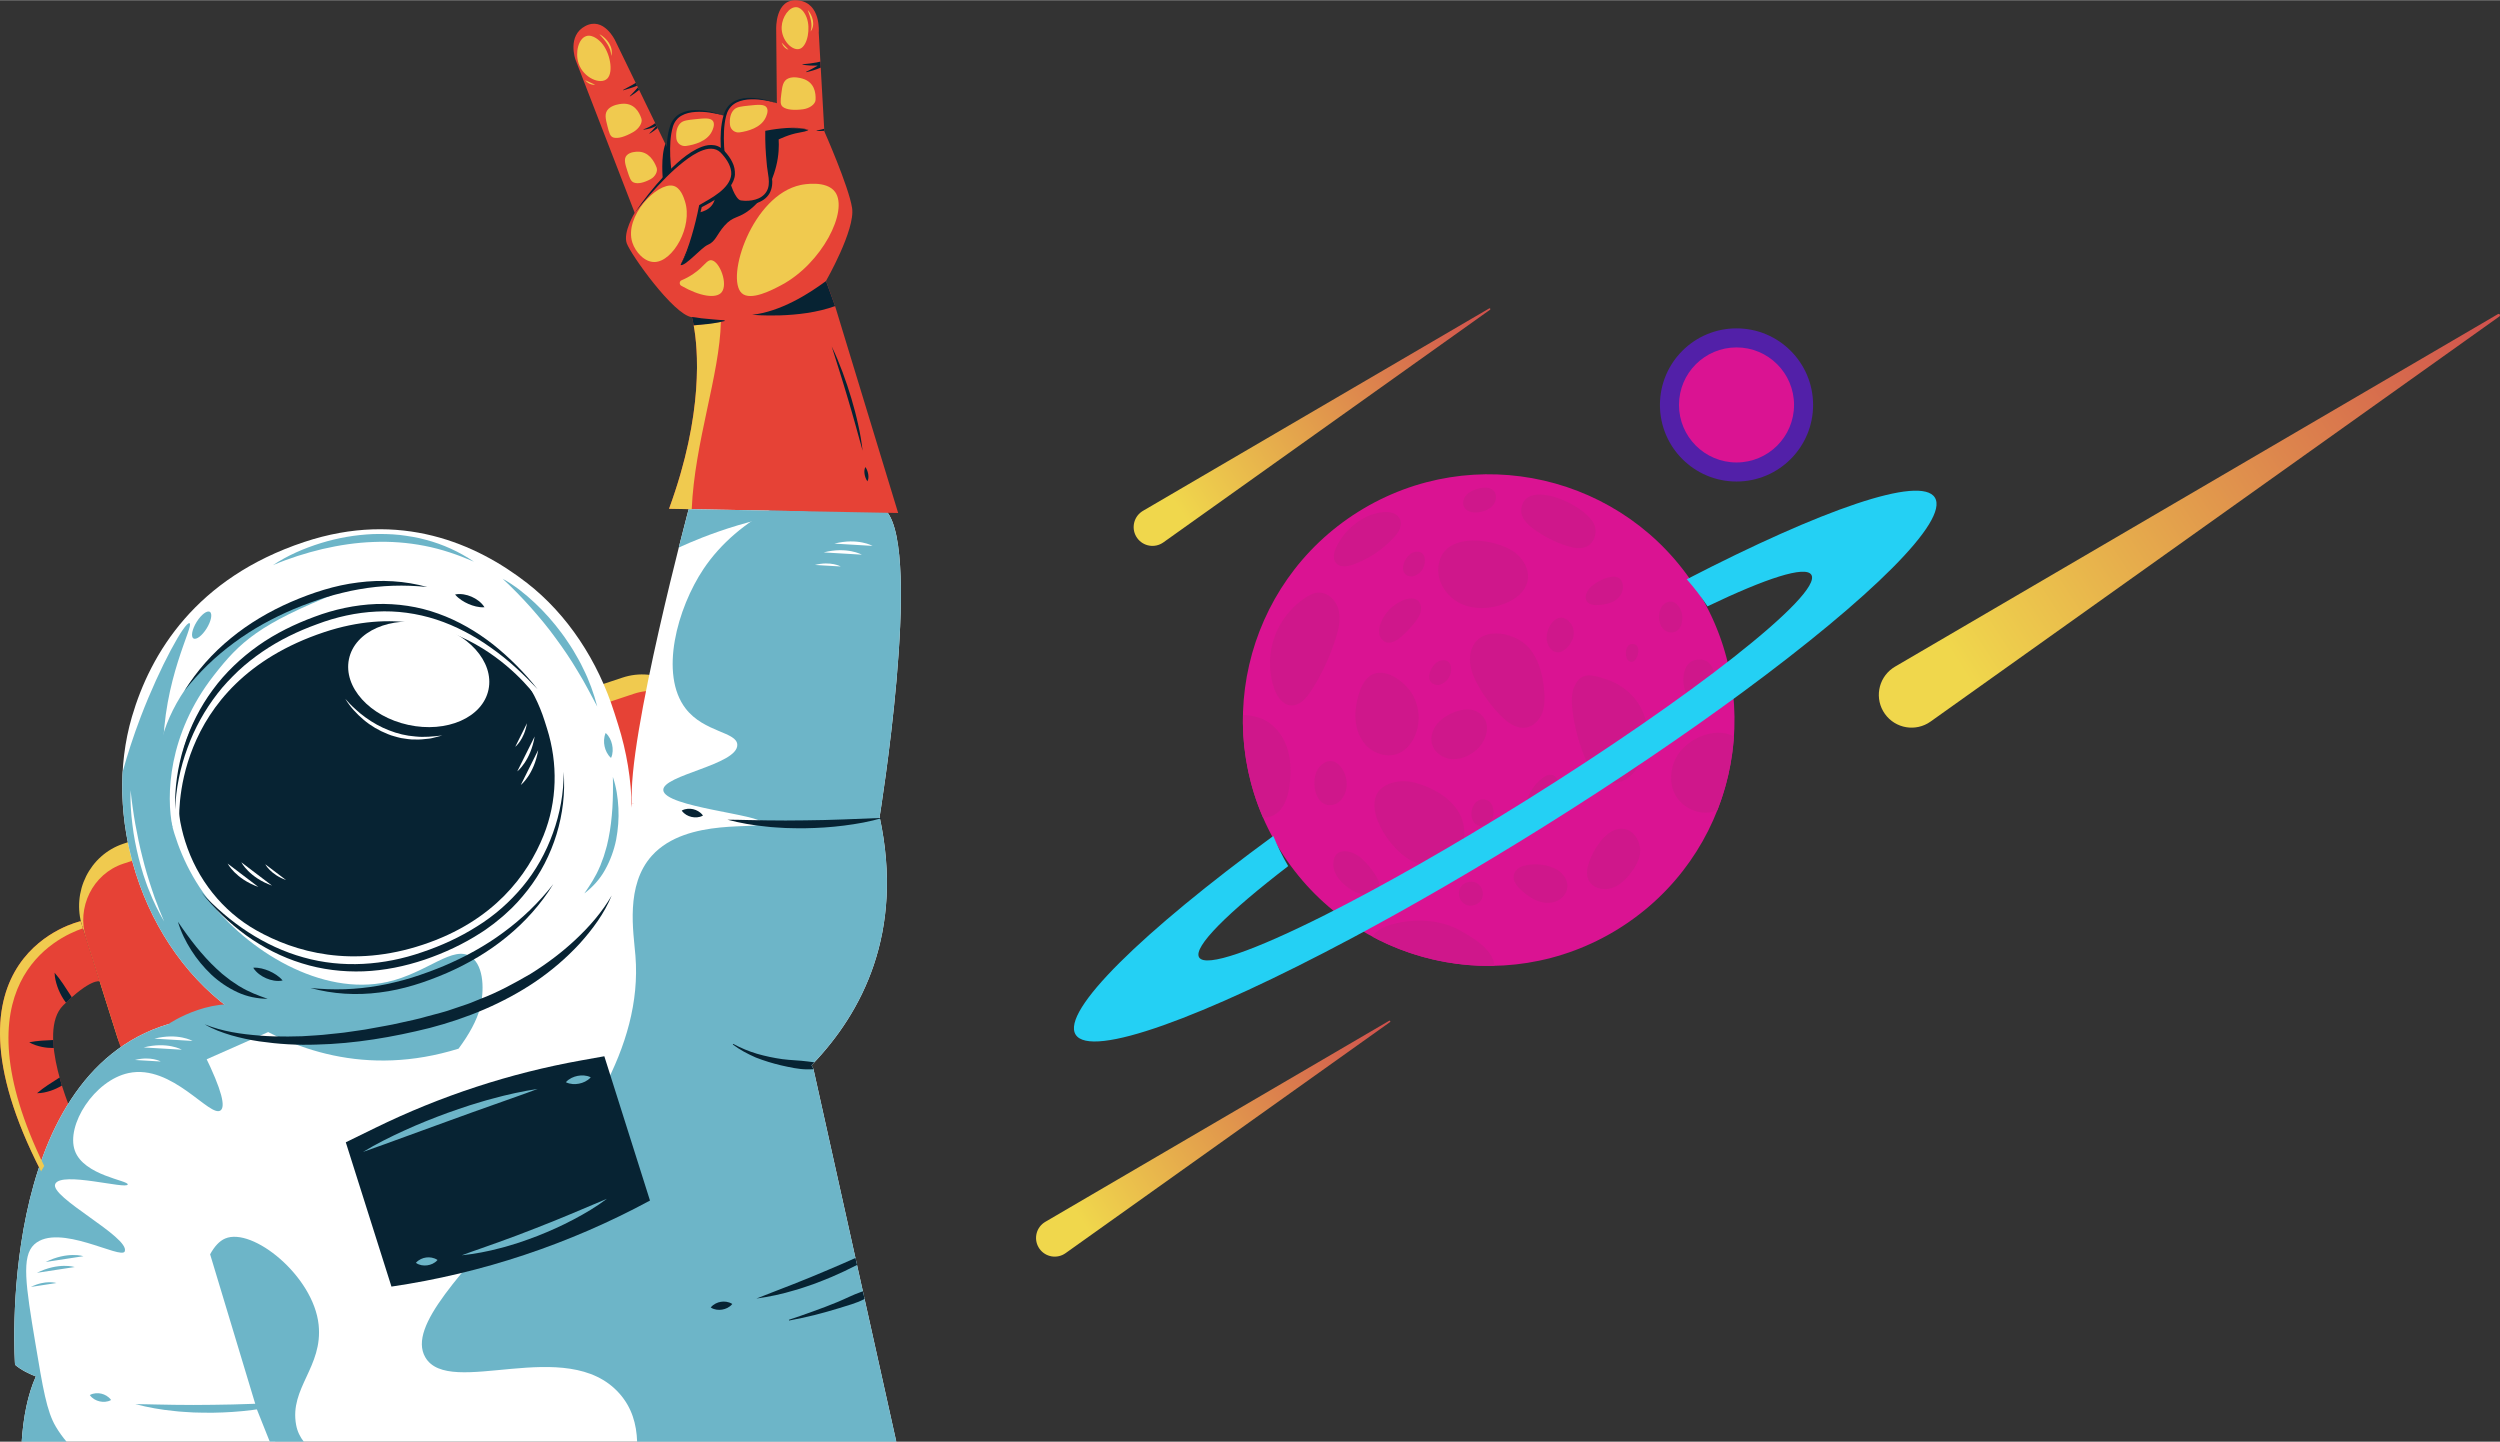 <?xml version="1.0" encoding="UTF-8"?>
<!DOCTYPE svg PUBLIC "-//W3C//DTD SVG 1.1//EN" "http://www.w3.org/Graphics/SVG/1.1/DTD/svg11.dtd">
<!-- Creator: CorelDRAW 2017 -->
<svg xmlns="http://www.w3.org/2000/svg" xml:space="preserve" width="1.85in" height="1.067in" version="1.1" style="shape-rendering:geometricPrecision; text-rendering:geometricPrecision; image-rendering:optimizeQuality; fill-rule:evenodd; clip-rule:evenodd"
viewBox="0 0 20532.56 11838.63"
 xmlns:xlink="http://www.w3.org/1999/xlink">
 <rect x="0" y="0" width="20532.56" height="11838.63" fill="#333333" stroke="none"/>
 <defs>
  <style type="text/css">
   <![CDATA[
    .fil5 {fill:#5220A8}
    .fil12 {fill:#072333;fill-rule:nonzero}
    .fil6 {fill:#24D0F4;fill-rule:nonzero}
    .fil11 {fill:#6DB5C8;fill-rule:nonzero}
    .fil10 {fill:#CCCCCC;fill-rule:nonzero}
    .fil3 {fill:#DA1392;fill-rule:nonzero}
    .fil8 {fill:#E64236;fill-rule:nonzero}
    .fil7 {fill:#F0CA4F;fill-rule:nonzero}
    .fil9 {fill:white;fill-rule:nonzero}
    .fil4 {fill:#CF178B;fill-rule:nonzero}
    .fil0 {fill:url(#id0);fill-rule:nonzero}
    .fil1 {fill:url(#id1);fill-rule:nonzero}
    .fil2 {fill:url(#id2);fill-rule:nonzero}
   ]]>
  </style>
  <linearGradient id="id0" gradientUnits="userSpaceOnUse" x1="8521.9" y1="10282.4" x2="11406.22" y2="8417.25">
   <stop offset="0" style="stop-opacity:1; stop-color:#F0D74C"/>
   <stop offset="0.129" style="stop-opacity:1; stop-color:#F0D74C"/>
   <stop offset="0.988" style="stop-opacity:1; stop-color:#D1534D"/>
   <stop offset="1" style="stop-opacity:1; stop-color:#D1534D"/>
  </linearGradient>
  <linearGradient id="id1" gradientUnits="userSpaceOnUse" xlink:href="#id0" x1="15453.36" y1="5910.34" x2="20510.06" y2="2640.36">
  </linearGradient>
  <linearGradient id="id2" gradientUnits="userSpaceOnUse" xlink:href="#id0" x1="9323.63" y1="4444.78" x2="12227.7" y2="2566.91">
  </linearGradient>
 </defs>
 <g id="Layer_x0020_1">
  <g id="_2348624661408">
   <path class="fil0" d="M8585.04 10033.16l2824.41 -1651.48c3.06,-1.79 6.95,-0.79 8.74,2.27 1.66,2.88 0.83,6.51 -1.79,8.43l-2664.96 1898.06c-69,49.16 -164.78,33.08 -213.89,-35.92 -49.16,-69 -33.03,-164.78 35.96,-213.89 3.67,-2.67 7.69,-5.24 11.54,-7.47z"/>
   <path class="fil1" d="M15564.05 5473.29l4951.65 -2895.33c5.37,-3.1 12.23,-1.31 15.34,4.02 2.93,5.03 1.49,11.45 -3.19,14.81l-4672.13 3327.65c-120.95,86.12 -288.83,57.9 -375,-63.05 -86.12,-120.95 -57.9,-288.83 63.05,-375 6.47,-4.59 13.55,-9.13 20.27,-13.11z"/>
   <path class="fil2" d="M9387.21 4193.79l2843.77 -1662.76c3.06,-1.79 6.99,-0.79 8.78,2.32 1.7,2.88 0.87,6.55 -1.79,8.48l-2683.23 1911.08c-69.43,49.46 -165.87,33.25 -215.33,-36.22 -49.46,-69.43 -33.3,-165.87 36.18,-215.33 3.71,-2.67 7.78,-5.29 11.62,-7.56z"/>
   <path class="fil3" d="M13938.43 4842.32c590.94,945.36 303.64,2190.78 -641.76,2781.72 -945.36,590.94 -2190.78,303.6 -2781.72,-641.76 -590.94,-945.4 -303.6,-2190.82 641.76,-2781.72 945.4,-590.94 2190.82,-303.6 2781.72,641.76z"/>
   <path class="fil4" d="M13052.63 7074.09c-17.74,48.41 -28.27,103.86 -6.34,150.66 29.98,64.15 114.09,88.88 182.39,70 68.3,-18.79 122.26,-71.18 165.3,-127.42 31.5,-41.12 59.25,-86.39 71.7,-136.68 25.74,-104.39 -47.06,-243.08 -168.71,-224.95 -118.24,17.7 -207.6,168.27 -244.35,268.38zm-540.82 35.48c-37.62,10.71 -72.8,39.06 -79.7,77.6 -8.74,48.63 28.4,92.68 65.37,125.45 38.85,34.39 81.36,65.76 129.78,84.25 48.41,18.53 103.65,23.29 152.02,4.63 48.46,-18.57 88.18,-62.92 93.33,-114.53 5.77,-56.85 -30.67,-111.69 -78.83,-142.49 -75.59,-48.37 -196.06,-59.3 -281.97,-34.91zm1244.85 -588.15c60.96,118.72 215.51,184.83 339.12,134.23 3.15,-1.31 6.25,-2.67 9.39,-4.02 75.9,-193.35 121.74,-397.46 135.72,-604.75l-5.33 -2.84c-161.85,-83.15 -393.83,29.67 -471.48,179.55 -47.15,91.15 -55.01,205.24 -7.43,297.83zm193.31 -732.69c32.9,4.37 65.89,-13.81 86.52,-39.81 81.41,-102.42 72.23,-369.4 -111.12,-330.51 -157.7,33.34 -113.43,351.79 24.6,370.32zm-288.44 -623.15c26.96,26.3 70.79,36.05 103.95,18.22 42.47,-22.72 54.23,-78.65 50.73,-126.72 -5.11,-68.51 -66.77,-153.24 -142.27,-102.99 -61.83,41.21 -61.74,163.2 -12.41,211.49zm-1623.87 2262.48c46.97,22.24 109.98,-0.13 132.44,-47.02 22.42,-46.93 0.39,-109.98 -46.45,-132.66 -46.8,-22.63 -109.98,-0.83 -132.84,45.84 -22.85,46.71 -1.35,110.03 45.27,133.14l1.57 0.7zm-422.93 -350.75c101.85,40.07 225.86,43.7 313.34,-22.02 106.57,-80.14 124.49,-243.43 65.02,-362.68 -59.43,-119.33 -179.02,-198.6 -304.08,-244.78 -66.9,-24.69 -139.04,-41.64 -209.48,-30.46 -400.3,63.49 -82.63,574.16 135.19,659.94zm-423.85 268.47c46.8,12.28 106.71,9.53 130.56,-32.51 20.84,-36.62 2.49,-82.76 -19.31,-118.85 -32.12,-53.27 -71.79,-102.03 -117.37,-144.33 -74.63,-69.39 -226.48,-105.04 -234.43,36.57 -6.95,123.96 135.28,231.33 240.55,259.12zm-817.68 -633.2c26.44,0.96 52.7,-3.32 77.08,-13.94 92.77,-40.37 128.68,-152.5 141.14,-252.82 13.55,-108.89 11.45,-222.06 -27.09,-324.79 -38.58,-102.73 -117.85,-193.88 -222.15,-227.74 -52.13,-16.95 -96.44,-23.46 -133.84,-21.59 -5.9,283.1 47.5,569.88 164.86,840.88zm582.73 -106.44c52.17,-13.81 84.73,-66.68 98.75,-118.81 35.66,-132.14 -90.93,-331.74 -218.22,-189.73 -82.1,91.59 -42.52,351.31 119.46,308.54zm1537.79 -2421.4c-5.07,63.27 46.1,116.1 96.87,154.12 85.47,63.93 181.99,113.08 283.94,144.72 52.78,16.39 112.56,27.44 161.37,1.44 53.44,-28.45 77.47,-97 65.37,-156.34 -34.74,-170.24 -585.04,-423.5 -607.55,-143.93zm-434.6 -136.2c-34.04,26.44 -54.53,75.77 -34.52,113.96 22.68,43.26 82.32,50.47 130.39,41.25 37.36,-7.17 74.63,-21.72 100.94,-49.16 26.3,-27.53 39.33,-69.87 24.73,-104.96 -33.69,-80.88 -171.9,-39.63 -221.54,-1.09zm-246.01 604.88c-12.8,124.27 69.43,246.88 181.99,301.06 112.56,54.23 248.06,46.8 364.2,0.74 82.72,-32.73 163.29,-91.76 185.1,-177.93 26.39,-104.61 -45.75,-213.98 -140.31,-265.98 -177.54,-97.66 -561.84,-139.87 -590.99,142.1zm1238.08 180.68c-22.5,28.8 -38.76,70.04 -19.4,101.11 19.23,30.67 62,34.43 98.1,31.99 44.48,-2.97 89.84,-10.71 128.29,-33.25 38.36,-22.63 68.95,-62.53 70.44,-107.05 5.77,-175.92 -225.51,-59.12 -277.42,7.21zm316.01 582.03c7.56,11.19 20.54,19.4 34.04,18.35 49.94,-4.11 82.24,-130.52 21.41,-145.55 -70.66,-17.57 -84.64,84.11 -55.45,127.2zm-1232.96 1359.33c32.47,15.99 74.15,5.64 99.67,-20.06 57.94,-58.16 39.33,-200.04 -61.92,-191.69 -93.33,7.78 -120.99,170.72 -37.75,211.75zm-370.58 -657.53c22.24,65.33 89.75,108.98 158.53,114.44 68.78,5.46 137.16,-22.5 191.61,-64.98 94.3,-73.37 149.92,-232.37 32.77,-315.31 -92.33,-65.37 -246.09,-1.66 -319.29,65.85 -53.35,49.16 -88.05,128.03 -63.62,200zm757.51 541.57c-2.18,28.49 -1.05,57.94 9.57,84.55 10.57,26.57 31.94,49.99 59.56,57.55 30.15,8.26 63.05,-3.63 87.04,-23.68 24.03,-20.01 40.68,-47.32 56.11,-74.55 31.77,-55.93 60.52,-114.75 71.18,-178.1 16.69,-98.97 -26.04,-219.35 -137.07,-136.68 -83.59,62.18 -138.34,167.92 -146.38,270.91zm408.29 -1021.48c-25.61,59.95 -22.59,128.03 -14.81,192.74 17.17,143.02 55.45,283.5 113.22,415.5 30.24,69.04 70.79,140.61 139.91,170.59 55.01,23.81 120.64,16.08 173.6,-12.1 53,-28.23 94.34,-75.03 124.75,-126.72 81.62,-138.82 86.56,-319.63 12.72,-462.74 -58.86,-113.91 -164.78,-198.82 -286.12,-237.84 -104.3,-33.6 -206.24,-73.28 -263.27,60.56zm-2444.74 -451.86c-63.62,144.11 -71.53,312.16 -21.54,461.6 22.33,66.85 67.47,138.21 137.69,144.11 71.62,5.94 127.59,-58.55 166.61,-118.81 87.48,-135.19 156.39,-282.41 204.19,-436.13 22.5,-72.45 40.42,-149.66 23.46,-223.59 -24.6,-107.19 -127.68,-183.43 -229.45,-131.7 -123.66,62.83 -225.38,178.76 -280.96,304.52zm649.06 643.25c-10.31,101.33 13.41,209.52 81.27,285.46 67.9,75.81 184.4,111.07 276.99,68.56 56.32,-25.82 98.45,-76.51 124.75,-132.57 53.53,-114.05 44.22,-255.36 -23.81,-361.5 -56.24,-87.61 -192.22,-195.15 -304.56,-158.62 -107.1,34.83 -144.85,201.92 -154.64,298.66zm941.95 -456.62c-14.42,90.49 22.02,181.38 67.16,261.08 49.07,86.74 109.33,167.14 178.8,238.58 57.85,59.34 134.76,116.19 216.16,100.37 61.35,-11.97 108.76,-64.58 129.86,-123.44 21.06,-58.81 19.88,-123.13 14.07,-185.36 -11.54,-123.13 -42.65,-249.77 -123.09,-343.75 -122.13,-142.71 -443.64,-194.18 -482.97,52.52zm630.88 -101.07c10.57,41.99 43.04,83.46 86.34,84.33 27.4,0.61 52.65,-15.38 72.67,-34.21 27.7,-26.17 49.2,-59.78 56.8,-97.18 7.56,-37.36 0.09,-78.39 -23.81,-108.06 -104.43,-129.82 -219.31,47.06 -192,155.12zm-1130.93 -540.6c29.41,7.12 59.56,-8.65 82.8,-28.05 65.59,-54.75 65.54,-202.44 -47.58,-169.36 -71.88,21.02 -137.82,172.73 -35.22,197.42zm215.2 891.39c29.36,7.08 59.56,-8.7 82.8,-28.05 65.54,-54.75 65.54,-202.49 -47.54,-169.41 -71.92,20.97 -137.82,172.73 -35.26,197.46zm-449.5 -511.24c-11.19,28.23 -18.57,58.95 -14.07,89.05 4.59,30.02 22.77,59.25 50.91,70.74 44.92,18.53 94.34,-12.1 130.87,-44.09 39.63,-34.74 76.12,-73.02 108.89,-114.31 26.96,-33.91 52.35,-72.8 52.78,-116.14 0.87,-90.93 -84.2,-95.96 -146.29,-69.21 -81.97,35.13 -149.88,100.46 -183.09,183.96zm-365.6 -621.92c-20.8,43.39 -33.73,100.41 -0.83,135.68 33.12,35.57 91.32,26.26 137.2,10.05 127.59,-45.14 243.78,-122.13 335.06,-222.15 20.54,-22.55 40.24,-46.84 50.64,-75.51 10.49,-28.62 10.49,-62.57 -6.64,-87.87 -52.22,-76.82 -198.9,-41.07 -265.23,-9.05 -107.88,52.04 -198.25,140.61 -250.2,248.85zm458.02 3100.17c-62.53,17.3 -128.86,48.98 -162.11,101.55 307.71,164.86 654.04,247.36 1002.69,239.5 -12.37,-137.73 -184.13,-236.44 -292.5,-295.47 -161.19,-87.74 -374.25,-93.95 -548.08,-45.57z"/>
   <circle class="fil5" cx="14262.04" cy="3323.96" r="628.94"/>
   <path class="fil6" d="M13853.53 4755.85c60.91,69.35 117.93,143.15 170.11,222.24 482.62,-231.46 804.88,-336.2 852.85,-259.42 49.2,78.7 -199.78,333.14 -639.44,678.55 -422.06,331.61 -1019.82,747.07 -1699.9,1172.18 -614.19,383.91 -1192.02,711.02 -1654.06,943.3 -582.38,292.76 -980.71,434.77 -1034.45,348.78 -52.52,-84.03 234.78,-368.36 731.25,-749.91 -46.93,-80.75 -87.61,-163.33 -122.26,-247.49 -1077.01,789.15 -1743.94,1438.6 -1623.39,1631.47 123.53,197.68 1040.53,-137.9 2266.63,-791.55 486.16,-259.2 1020.86,-568.26 1574.14,-914.12 607.68,-379.85 1165.8,-759 1641.08,-1109.39 1048.7,-773.11 1693.56,-1405.96 1574.8,-1595.94 -115.71,-185.1 -927.66,97.83 -2037.36,671.3z"/>
   <path class="fil3" d="M14262.04 2851.5c-260.91,0 -472.48,211.53 -472.48,472.44 0,260.95 211.57,472.48 472.48,472.48 260.95,0 472.48,-211.53 472.48,-472.48 0,-260.91 -211.53,-472.44 -472.48,-472.44z"/>
   <g>
    <path class="fil7" d="M5721.7 7491.07l-4099.19 1364.31c-275.72,91.76 -571.76,-63.1 -661.25,-345.81l-285.9 -903.5c-89.49,-282.76 61.52,-586.35 337.2,-678.11l4099.23 -1364.31c275.68,-91.76 571.72,63.1 661.2,345.81l285.9 903.5c89.49,282.76 -61.48,586.35 -337.2,678.11z"/>
    <path class="fil8" d="M5206.13 5696.14l-4194.1 1395.86c-249.5,83.07 -386.14,357.78 -305.17,613.66l269.82 852.55c80.97,255.88 348.87,396.01 598.37,312.95l4194.1 -1395.86c249.5,-83.07 386.14,-357.78 305.13,-613.66l-269.78 -852.55c-80.97,-255.88 -348.87,-396.01 -598.37,-312.95z"/>
    <path class="fil8" d="M662.17 7564.26c0,0 -1241.48,270.91 -324.57,2054.4l261.48 -459.42c0,0 -305.13,-680.52 -80.18,-903.89 224.9,-223.33 299.45,-197.55 299.45,-197.55l-156.17 -493.54z"/>
    <polygon class="fil9" points="6680.82,8778.22 7361.3,11838.63 2215.59,11838.63 2110.33,11574.75 1245.9,8709.36 5780.34,7083.09 "/>
    <path class="fil10" d="M5759.76 5867.69c0,0 1159.99,-528.37 1439.03,1467.44l-474.71 -214.37c0,0 -142.67,-734.61 -452.64,-779.93 -309.93,-45.36 -355.51,20.41 -355.51,20.41l-156.17 -493.54z"/>
    <g>
     <path class="fil9" d="M1115.9 7172.18c-134.67,-425.55 -151.19,-880.99 -32.47,-1286.88 152.98,-522.99 525.62,-1139.8 1414.91,-1435.71 790.54,-263.09 1415.48,14.77 1829.85,336.54 331.83,257.67 582.25,638.26 717.97,1067.14l30.37 96c140.79,444.87 151.19,921.24 16.91,1340.46 -157.22,490.79 -507.88,1049.22 -1282.69,1307.07 -779.53,259.47 -1418.41,24.95 -1858.95,-269.47 -386.49,-258.33 -683.49,-673.4 -835.51,-1153.92l-0.39 -1.22z"/>
    </g>
    <path class="fil11" d="M3766.14 8610.87c87.22,-117.72 149.75,-232.07 175.96,-332.18 35.31,-135.06 35.66,-342.92 -71.18,-420.09 -146.56,-105.96 -361.19,130.91 -689.56,204.15 -538.51,120.03 -1150.2,-251.95 -1478.58,-687.12 -357.52,-473.84 -361.36,-999.06 -362.72,-1185.29 -4.46,-611.78 257.28,-1056.39 216.6,-1073.78 -36.75,-15.73 -240.55,350.13 -400.17,767.17 -62.48,163.16 -110.86,315.48 -149.05,452.82 -15.47,276.86 21.98,562.41 108.45,835.64l0.39 1.22c152.02,480.52 449.02,895.59 835.51,1153.92 432.11,288.79 1055.08,519.59 1814.34,283.54z"/>
    <path class="fil12" d="M1521.09 6908.83c-86.91,-274.63 -85.34,-572.59 14.9,-842.37 129.16,-347.6 423.94,-763.71 1091.83,-985.95 593.69,-197.59 1048.31,-35.39 1345.61,162.29 238.05,158.31 412.05,399.77 499.66,676.54l19.58 61.96c90.84,287.04 84.16,598.89 -28.01,877.89 -131.35,326.67 -408.07,703.81 -989.97,897.47 -585.44,194.84 -1051.71,61.48 -1369.21,-117.45 -278.56,-157 -486.03,-419.57 -584.13,-729.59l-0.26 -0.79z"/>
    <path class="fil9" d="M5711.69 7012.12c0,0 -273.58,-270.08 -414.98,-575.74l154.9 682.53 260.08 -106.79z"/>
    <path class="fil11" d="M5033.49 6379.54c28.18,81.75 41.07,168.45 45.49,255.27 4.5,87.09 -2.49,174.87 -18.83,261.21 -17.43,86.12 -48.24,169.85 -90.89,246.36 -42.3,76.99 -102.73,142.32 -170.02,193.62 48.9,-70.92 94.08,-140.04 126.02,-216.86 4.72,-9.09 8.43,-18.75 11.62,-28.66l10.88 -29.01c7.56,-19.18 14.81,-38.41 19.66,-58.64 5.33,-19.97 12.45,-39.33 17.3,-59.43l13.37 -60.69c16.6,-81.23 25.96,-164.25 31.55,-248.15 4.85,-83.98 6.16,-168.67 3.85,-255.01z"/>
    <path class="fil12" d="M1461.36 7568.42c47.54,71.27 97.09,139.04 149.09,204.1 52.61,64.54 107.71,126.11 167.66,181.86l45.57 41.03c15.42,13.37 32.29,24.78 48.02,37.71 15.51,13.46 32.42,24.64 49.51,35.66l25.43 16.91c8.26,6.12 16.78,11.67 25.82,16.21 69.83,42.95 145.99,71.66 226.17,99.67 -83.85,-1.05 -170.15,-17.52 -248.5,-54.36 -78.3,-36.27 -151.19,-85.47 -214.63,-144.72 -62.66,-59.99 -118.59,-126.89 -164.78,-200.04 -46.14,-72.97 -85.38,-150.84 -109.37,-234.03z"/>
    <path class="fil9" d="M5821.85 9338.88c0,0 1811.37,-731.99 1402.42,-2632.1 0,0 -1646.41,-327.98 -2033.73,-105.66 0,0 -570.27,2086.65 631.32,2737.76z"/>
    <path class="fil9" d="M7224.27 6706.78c0,0 352.49,-2163.99 56.37,-2509.93l-1616.74 -46.89c0,0 -515.61,1921.96 -473.36,2451.16 0,0 664.48,-194.88 2033.73,105.66z"/>
    <path class="fil11" d="M7280.64 4196.85l-922.81 -26.74c-229.93,113.74 -438.44,290.14 -578.79,499.4 -217.04,323.7 -365.25,865.79 -147.74,1148.11 151.97,197.24 422.63,189.99 424.11,298.4 2.27,163.68 -614.36,247.62 -607.81,371.33 7.43,140.83 814.49,200.96 811.12,271.09 -2.97,61.22 -615.11,-54.05 -904.55,267.2 -219.57,243.74 -151.19,625.07 -135.33,822.75 122.3,1523.41 -2021.19,2782.9 -1726.33,3296.45 196.33,342.01 1164.23,-186.45 1594.37,297.79 102.69,115.58 140.83,250.86 145.86,396.01l2128.55 0 -680.47 -3060.41 -16.3 -30.67c406.63,-419.92 766.25,-1081.38 559.74,-2040.77 0,0 352.49,-2163.99 56.37,-2509.93zm-66.2 2507.74l0 0c2.18,0.52 4.11,0.92 6.29,1.4 -1.62,-0.35 -3.63,-0.79 -6.29,-1.4zm-171.72 -37.67l0 0c3.85,0.83 10.36,2.27 19.71,4.33 -8.7,-1.92 -15.51,-3.41 -19.71,-4.33zm29.15 6.38l0 0c5.2,1.18 11.14,2.45 17.74,3.89 -6.34,-1.35 -12.23,-2.67 -17.74,-3.89zm39.37 8.65l0 0c1.57,0.35 3.19,0.7 4.81,1.05 -1.62,-0.35 -3.19,-0.7 -4.81,-1.05zm33.86 7.43l0 0c19.66,4.33 42.52,9.35 68.86,15.12 -13.98,-3.06 -40.55,-8.91 -68.86,-15.12z"/>
    <path class="fil9" d="M1381.92 8409.6c0,0 1788.64,1189.79 946.58,3137.75 0,0 -1836.53,-15.47 -2205.06,-340.52 0,0 -169.23,-2366.61 1258.48,-2797.23z"/>
    <path class="fil12" d="M5338.36 9858.29l0 0c-663.13,358.44 -1381.35,597.5 -2123.35,706.69l-375.04 -1185.12 241.03 -117.98c537.59,-263.14 1107.64,-449.89 1694.39,-555.02l187.94 -33.69 375.04 1185.12z"/>
    <path class="fil9" d="M178.1 11838.63c13.68,-202.57 49.46,-386.58 116.19,-535.27l1926.98 262.96c0,0 16.21,105.09 38.93,272.31l-2082.1 0z"/>
    <g>
     <path class="fil9" d="M2627.82 5080.51c-1281.86,426.56 -1189.36,1567.24 -1189.36,1567.24l34.69 109.63c0,0 -92.5,-1140.68 1189.36,-1567.24 1126.7,-374.95 1752.55,545.8 1752.55,545.8l-34.69 -109.59c0,0 -625.85,-920.8 -1752.55,-545.85z"/>
    </g>
    <path class="fil12" d="M1438.47 6647.75c-10.57,-348.3 100.81,-702.45 309.19,-984.29 103.56,-141.66 232.42,-262.92 374.3,-363.55 142.32,-100.41 299.45,-176.57 461.08,-236.22 161.46,-60.74 333.05,-97.88 506.08,-104.65 173.04,-5.55 347.6,19.75 510.45,79.05 163.25,58.2 314.39,146.69 450.33,253.04 135.06,107.75 257.24,231.02 364.38,366.21 -117.93,-125.14 -243.6,-242.73 -382.95,-340.13 -138.08,-98.58 -288.57,-178.5 -447.53,-230.58 -159.01,-51.56 -326.19,-74.63 -492.23,-65.67 -166.13,7.78 -330.47,44.48 -487.38,103.86 -157.87,56.85 -310.07,130.78 -448.93,225.69 -69.26,47.67 -135.76,99.58 -197.46,157.17 -60.87,58.33 -119.86,119.2 -171.51,186.58 -103.86,134.01 -188.15,284.85 -246.4,446.7 -59.56,161.24 -95.34,332.87 -101.42,506.78z"/>
    <path class="fil12" d="M4629.26 6336.72c26.92,344.28 -83.33,700.4 -297.26,973.98 -53.61,68.17 -111.69,133.23 -176.79,190.21 -15.64,14.99 -32.16,28.88 -48.98,42.38 -16.78,13.59 -33.21,27.66 -50.29,40.86 -35.13,24.86 -68.86,52.09 -105.66,74.41 -144.5,93.68 -301.06,166.18 -462.39,221.28 -161.89,54.49 -331.17,89.49 -502.28,96 -170.89,6.2 -343.19,-14.73 -506.57,-66.02 -163.64,-50.25 -317.8,-129.38 -456.62,-229.01 -138.12,-100.81 -262.79,-219.83 -368.92,-353.67 230.93,249.72 518.89,445.43 839.13,534.18 319.85,90.49 662.47,65.72 975.38,-43.13 157.61,-53 309.76,-122.74 450.29,-211.88 141.44,-87.57 268.25,-199.08 375.3,-327.85 107.1,-128.95 190.51,-278.52 247.76,-438.49 57.81,-159.75 89.66,-330.91 87.92,-503.24z"/>
    <path class="fil9" d="M4012.23 5661.79c-47.58,229.18 -342.79,358.92 -659.28,289.83 -316.53,-69.13 -534.57,-310.94 -486.99,-540.12 47.58,-229.18 342.75,-358.92 659.28,-289.83 316.53,69.13 534.53,310.94 486.99,540.12z"/>
    <path class="fil11" d="M1588.6 5241.4c-22.68,-14.77 -10.79,-75.55 26.52,-135.68 37.36,-60.13 85.99,-96.87 108.63,-82.1 22.68,14.81 10.79,75.55 -26.52,135.68 -37.32,60.17 -85.95,96.92 -108.63,82.1z"/>
    <path class="fil11" d="M2241.55 4639.92c120.73,-80.58 255.53,-138.34 394,-181.38 138.82,-42.78 283.28,-67.82 428.87,-74.02 72.8,-1.84 145.81,-0.52 218.35,7.17 72.32,9.22 144.63,19.75 214.81,39.98 140.96,36.92 275.33,98.45 395.1,179.72 -132.35,-57.37 -267.33,-103.47 -406.02,-130.21 -138.47,-26.96 -279.35,-37.58 -419.87,-31.68 -140.57,4.76 -280.57,26.09 -418.61,57.94 -137.82,33.03 -274.06,75.99 -406.63,132.49z"/>
    <g>
     <path class="fil11" d="M4974.11 6018.18c16.47,13.59 26.57,29.15 35.18,45.18 8.26,16.17 14.11,32.99 17.92,50.34 3.76,17.3 5.37,35.13 4.54,53.31 -1.22,18.31 -4.02,36.79 -13.41,56.24 -16.78,-14.77 -26.96,-30.41 -35.52,-46.32 -8.21,-15.99 -13.94,-32.33 -17.52,-49.2 -3.63,-16.82 -5.11,-34.17 -4.24,-52.22 1.27,-18.13 4.02,-36.7 13.07,-57.33z"/>
     <path class="fil11" d="M4127.5 4751.09c96.74,52.96 184.09,122.79 264.97,198.82 81.14,76.03 155.29,160.06 221.67,250.11 17.09,22.15 32.6,45.49 48.07,68.82 15.21,23.55 32.03,45.97 45.84,70.39 27.83,48.72 57.29,96.39 80.49,147.65 50.77,99.93 88.44,206.51 116.97,314.57 -53.18,-98.32 -102.42,-196.54 -160.23,-289.79 -55.76,-94.3 -116.84,-184.83 -181.64,-272.36 -63.62,-88.53 -133.71,-171.99 -205.98,-253.61 -72.84,-81.27 -148.78,-159.84 -230.15,-234.6z"/>
    </g>
    <g>
     <path class="fil11" d="M912.46 11496.36c-17.13,9.88 -33.17,13.07 -48.9,14.73 -15.64,1.27 -30.85,0 -45.57,-3.41 -14.73,-3.36 -28.97,-8.96 -42.56,-17 -13.5,-8.43 -26.57,-18.44 -37.8,-35.04 17.87,-9.79 33.95,-13.02 49.59,-14.68 15.51,-1.27 30.41,-0.09 44.83,3.32 14.42,3.41 28.36,8.91 41.82,16.95 13.41,8.43 26.57,18.44 38.58,35.13z"/>
     <path class="fil11" d="M2387.01 11515.54c-103.21,30.94 -209.22,49.73 -315.61,63.14 -106.4,13.9 -213.58,20.41 -320.86,22.2 -53.61,0.83 -107.32,-0.83 -160.93,-2.1 -53.53,-3.85 -107.19,-5.2 -160.49,-12.15 -106.79,-10.01 -212.89,-29.23 -316.84,-56.15 107.49,0.09 213.45,5.03 319.63,5.51 106.05,1.35 211.92,1.92 317.8,-0.13 105.87,-0.48 211.75,-4.15 317.84,-7.56l319.46 -12.76z"/>
    </g>
    <g>
     <g>
      <path class="fil12" d="M5773.66 6696.2c-17.09,9.92 -33.12,13.11 -48.85,14.77 -15.64,1.27 -30.85,0 -45.57,-3.41 -14.73,-3.36 -28.97,-8.96 -42.56,-17.04 -13.5,-8.39 -26.57,-18.44 -37.8,-35 17.87,-9.79 33.91,-13.02 49.59,-14.68 15.51,-1.27 30.41,-0.09 44.83,3.32 14.42,3.41 28.36,8.91 41.86,16.95 13.37,8.43 26.52,18.44 38.5,35.09z"/>
      <path class="fil12" d="M7248.26 6715.43c-103.21,30.94 -209.22,49.68 -315.57,63.14 -106.44,13.9 -213.63,20.36 -320.9,22.15 -53.66,0.87 -107.32,-0.79 -160.93,-2.1 -53.57,-3.85 -107.19,-5.16 -160.49,-12.1 -106.79,-10.05 -212.89,-29.23 -316.84,-56.15 107.49,0.09 213.45,5.03 319.63,5.46 106.05,1.4 211.92,1.97 317.8,-0.09 105.87,-0.48 211.75,-4.15 317.84,-7.6l319.46 -12.72z"/>
     </g>
    </g>
    <g>
     <g>
      <path class="fil12" d="M6014.38 10707.61c-12.32,15.73 -26.04,24.78 -40.03,32.29 -14.11,7.12 -28.66,11.75 -43.56,14.2 -14.9,2.45 -30.15,2.67 -45.71,0.39 -15.56,-2.71 -31.33,-7.04 -47.76,-18.13 13.07,-15.91 26.79,-25.04 40.72,-32.51 13.98,-7.12 28.23,-11.67 42.87,-13.98 14.59,-2.36 29.54,-2.53 44.96,-0.17 15.51,2.71 31.33,6.99 48.5,17.92z"/>
      <path class="fil12" d="M6806.14 10425.6c-97.57,42.21 -196.06,81.97 -295.03,121.08 -98.8,39.98 -198.95,75.72 -298.84,116.58 106.31,-14.55 211.75,-37.14 314.57,-68.47 52.04,-13.85 102.29,-33.03 153.42,-49.81 50.25,-19.23 100.68,-38.15 150.18,-59.34 70.48,-30.24 140.04,-62.88 208.17,-98.36l-12.76 -57.29c-72.97,32.64 -146.03,65.02 -219.7,95.61z"/>
     </g>
    </g>
    <g>
     <path class="fil11" d="M3593.5 10346.42c-12.76,15.34 -26.7,23.99 -40.94,31.11 -14.24,6.69 -28.93,10.84 -43.91,12.85 -14.94,2.05 -30.19,1.84 -45.66,-0.92 -15.51,-3.15 -31.16,-7.95 -47.28,-19.58 13.5,-15.51 27.53,-24.21 41.64,-31.24 14.16,-6.69 28.58,-10.84 43.22,-12.76 14.68,-1.88 29.63,-1.62 44.96,1.18 15.42,3.19 31.11,7.91 47.98,19.36z"/>
     <path class="fil11" d="M4984.38 9843.92c-86.47,65.46 -179.72,120.51 -275.06,170.68 -95.26,50.6 -193.75,94.56 -293.85,134.1 -50.08,19.71 -100.98,37.1 -151.76,54.84 -51.6,15.29 -102.38,32.99 -154.77,45.27 -103.65,28.27 -209.7,47.72 -316.36,59.12 100.98,-37.88 202.14,-70.66 301.98,-107.67 100.02,-36.18 199.6,-72.97 298.31,-112.3 99.28,-37.84 197.46,-78.65 295.86,-119.33l295.65 -124.71z"/>
    </g>
    <g>
     <path class="fil11" d="M4647.44 8886.41c14.33,-16.6 30.11,-26.57 46.23,-35.04 16.17,-8.04 32.9,-13.55 50.03,-17 17.13,-3.41 34.65,-4.59 52.61,-3.23 18,1.7 36.27,5.03 55.54,15.12 -14.77,16.78 -30.59,26.79 -46.67,35.18 -16.12,8.04 -32.64,13.55 -49.59,16.82 -16.91,3.28 -34.26,4.46 -52.13,3.1 -17.96,-1.75 -36.22,-5.03 -56.02,-14.94z"/>
     <path class="fil11" d="M2981.06 9459.18c109.85,-66.72 224.64,-123.83 341.05,-176.71 116.32,-53.35 235.08,-100.68 355.03,-144.63 60.04,-21.67 120.69,-41.73 181.25,-61.92 61.22,-18.05 121.78,-38.28 183.7,-53.88 122.92,-34.21 247.84,-61.26 373.95,-80.79 -119.64,45.79 -239.98,86.21 -359.49,129.34 -119.64,42.6 -239.28,84.68 -358.31,128.55 -238.97,85.51 -476.07,175.31 -717.18,260.03z"/>
    </g>
    <path class="fil11" d="M1381.92 8409.6c0,0 392.52,-271.57 763.02,-116.58l57.46 181.6 -591.51 261.78 -228.97 -326.8z"/>
    <path class="fil12" d="M1681.2 8410.83c144.9,59.12 299.75,80.79 453.08,92.72 76.77,6.42 153.94,8.04 230.93,7.56l115.44 -2.27 115.36 -7.25c38.45,-1.66 76.77,-6.47 115.09,-10.57 38.28,-4.41 76.69,-7.04 114.92,-12.15l114.48 -16.47c38.19,-5.16 76.34,-11.01 114.18,-18.75 75.81,-14.81 152.19,-25.65 227.39,-43.91 75.29,-17.13 151.49,-31.5 225.03,-53.75 74.15,-20.36 149.35,-37.27 221.49,-64.1l109.28 -36.92c36.44,-12.19 71.14,-29.01 107.05,-42.69 144.2,-54.23 279.43,-128.77 412.79,-206.03 130.96,-81.54 255.53,-174.39 369.05,-280.83 113.26,-106.36 217.87,-224.99 297.18,-362.68 -60.65,148.09 -157.74,278.47 -264.32,396.76 -108.5,117.15 -230.58,221.41 -362.24,311.11 -264.4,178.32 -561.97,300.28 -866.97,379.93 -305.17,76.07 -616.07,129.47 -930.94,136.81 -157.04,6.03 -314.87,-3.98 -470.43,-26.44 -77.73,-11.67 -154.86,-28.53 -230.45,-49.99 -75.2,-22.68 -150.01,-49.42 -217.43,-90.1z"/>
    <g>
     <path class="fil9" d="M1869.57 7090.69c0,0 64.15,124.66 252.34,191.91l-252.34 -191.91z"/>
     <path class="fil9" d="M1981.82 7079.94c0,0 64.19,124.62 252.39,191.87l-252.39 -191.87z"/>
     <path class="fil9" d="M2178.67 7096.37c0,0 43.35,84.16 170.54,129.51l-170.54 -129.51z"/>
    </g>
    <g>
     <path class="fil9" d="M4277.12 6445.48c0,0 109.33,-85.47 143.02,-286.86l-143.02 286.86z"/>
     <path class="fil9" d="M4248.24 6333.66c0,0 109.33,-85.43 143.06,-286.86l-143.06 286.86z"/>
     <path class="fil9" d="M4231.67 6131.83c0,0 73.8,-57.68 96.48,-193.83l-96.48 193.83z"/>
    </g>
    <path class="fil11" d="M1417.1 6793.34c-53.7,-256.93 -38.02,-763.37 336.54,-1244.81 217.43,-279.43 373.73,-423.98 1022.44,-682.62 9.18,-3.67 -881.56,187.28 -1291.95,850.54 -387.76,626.68 -62.66,1097.73 -67.03,1076.88z"/>
    <path class="fil12" d="M3737.56 4880.86c24.99,-5.64 48.07,-4.33 70.61,-1.05 22.37,3.63 43.87,10.09 64.36,18.96 20.54,8.83 39.98,20.19 58.12,34.13 17.96,14.24 34.96,30.32 48.46,52.65 -25.52,1.97 -47.85,-1.66 -69.52,-6.34 -21.54,-5.03 -42.04,-11.93 -61.79,-20.58 -19.75,-8.61 -38.85,-18.88 -57.33,-31.2 -18.35,-12.72 -36.44,-26.57 -52.92,-46.58z"/>
    <path class="fil12" d="M1514.32 5672.63c101.2,-164.34 231.89,-310.76 381.6,-432.81 149.48,-122.65 317.41,-221.1 493.46,-297.83 175.92,-75.77 360.36,-136.77 551.57,-159.88 190.34,-25.04 385.48,-13.55 568.7,37.4 -188.72,-20.32 -377.01,-13.98 -560.7,18.57 -45.97,7.56 -91.54,17.7 -136.86,28.84 -45.4,10.66 -90.36,23.16 -135.02,36.84 -88.92,28.45 -177.54,60.21 -263.92,96.48 -172.55,73.41 -338.55,163.55 -490.14,276.24 -152.19,111.51 -290.27,244.43 -408.69,396.15z"/>
    <g>
     <path class="fil12" d="M2321.25 8050.82c-24.99,5.64 -48.07,4.28 -70.57,1.05 -22.42,-3.67 -43.91,-10.14 -64.41,-19.01 -20.49,-8.83 -40.03,-20.14 -58.12,-34.08 -17.96,-14.29 -34.96,-30.37 -48.41,-52.7 25.47,-1.97 47.8,1.62 69.48,6.34 21.54,5.03 41.99,11.93 61.79,20.58 19.75,8.61 38.85,18.88 57.33,31.2 18.4,12.76 36.44,26.57 52.92,46.62z"/>
     <path class="fil12" d="M4544.49 7259.01c-101.2,164.34 -231.89,310.76 -381.6,432.81 -149.48,122.61 -317.41,221.1 -493.46,297.83 -175.92,75.77 -360.36,136.77 -551.57,159.88 -190.34,25.04 -385.48,13.55 -568.7,-37.36 188.72,20.27 377.01,13.94 560.7,-18.61 46.01,-7.52 91.54,-17.7 136.86,-28.84 45.4,-10.62 90.36,-23.16 135.02,-36.84 88.92,-28.45 177.54,-60.21 263.92,-96.48 172.55,-73.41 338.55,-163.6 490.14,-276.2 152.19,-111.6 290.27,-244.48 408.69,-396.19z"/>
    </g>
    <path class="fil9" d="M2835.73 5737.47c24.99,28.8 50.86,56.41 79.22,81.23 13.55,13.07 28.18,24.86 42.21,37.27l44.35 34.26c60.52,43.56 125.45,80.23 194.23,106.4 68.3,27.22 140.48,44.53 214.02,50.03 73.63,8.61 147.74,0.09 222.59,-7.91 -18.05,5.07 -36.31,9.88 -54.66,14.33 -18.4,4.19 -36.66,10.31 -55.58,11.71 -37.62,4.02 -75.51,9.18 -113.65,6.82 -38.36,1.62 -75.99,-6.25 -113.96,-11.58 -18.79,-3.5 -37.05,-9.74 -55.62,-14.51 -18.7,-4.41 -36.62,-11.27 -54.44,-18.53 -71.44,-28.1 -138.82,-67.25 -197.59,-116.93 -58.68,-49.55 -111.56,-106.75 -151.1,-172.6z"/>
    <path class="fil9" d="M1072.56 6487.43c4.72,46.71 9.88,93.16 16.87,139.39 6.29,46.27 13.37,92.42 21.72,138.3 16.52,91.72 35.31,182.95 58.6,273.01 22.11,90.32 48.72,179.41 78.48,267.51 7.56,21.98 14.55,44.22 22.59,66.07l25.08 65.11c15.12,44.22 35.74,85.91 52.22,129.91 -46.75,-80.62 -89.1,-164.56 -122.74,-252.26 -18.88,-43.04 -32.12,-88.22 -48.02,-132.44 -13.2,-45.14 -27.35,-90.01 -38.28,-135.81 -22.81,-91.28 -40.99,-183.83 -51.91,-277.34 -11.4,-93.33 -18.35,-187.5 -14.59,-281.44z"/>
    <path class="fil11" d="M2494.77 11838.63c-30.11,-38.58 -52.74,-83.55 -62.75,-137.95 -55.93,-302.81 221.45,-476.07 184.88,-822.31 -42.38,-401.13 -544.27,-804.26 -768.08,-708.05 -46.67,20.06 -87.78,64.89 -123.09,129.51l384.61 1274.91 105.26 263.88 279.17 0z"/>
    <path class="fil11" d="M1812.33 9117.39c37.8,-29.84 17.65,-152.02 -137.51,-466.71 -168.1,-158 -292.89,-241.07 -292.89,-241.07 -1427.72,430.62 -1258.48,2797.23 -1258.48,2797.23 40.59,35.83 99.06,67.86 170.85,96.52 -66.72,148.7 -102.51,332.7 -116.19,535.27l368.31 0c-31.59,-37.27 -61.22,-78.22 -88.09,-123.53 -74.55,-125.54 -105.74,-312.99 -168.23,-687.86 -78.7,-472.18 -115.84,-710.27 -8.61,-808.63 198.55,-182.21 716.87,129.51 743.35,56.89 42.47,-116.54 -621.97,-447.05 -570.89,-553.84 50.56,-105.83 584.87,46.67 594.96,4.85 8.26,-34.08 -361.06,-72.27 -434.21,-278.17 -74.02,-208.39 159.4,-576.96 441.33,-637.17 358.92,-76.64 671.34,373.29 756.29,306.22z"/>
    <g>
     <path class="fil9" d="M1581.7 8547.29c0,0 -120.29,-68.21 -313.65,-18.61l313.65 18.61z"/>
     <path class="fil9" d="M1493.57 8619.39c0,0 -120.29,-68.17 -313.6,-18.57l313.6 18.57z"/>
     <path class="fil9" d="M1320.18 8716.3c0,0 -81.27,-46.01 -211.88,-12.41l211.88 12.41z"/>
    </g>
    <g>
     <path class="fil9" d="M7166.5 4481.53c0,0 -120.34,-68.17 -313.65,-18.61l313.65 18.61z"/>
     <path class="fil9" d="M7078.37 4553.67c0,0 -120.29,-68.17 -313.65,-18.61l313.65 18.61z"/>
     <path class="fil9" d="M6904.94 4650.59c0,0 -81.23,-46.01 -211.88,-12.41l211.88 12.41z"/>
    </g>
    <g>
     <path class="fil11" d="M685.72 10315.31c0,0 -131.35,-41.47 -310.72,47.58l310.72 -47.58z"/>
     <path class="fil11" d="M613.84 10404.4c0,0 -131.35,-41.47 -310.72,47.54l310.72 -47.54z"/>
     <path class="fil11" d="M463.39 10535.67c0,0 -88.7,-28.01 -209.87,32.25l209.87 -32.25z"/>
    </g>
    <g>
     <g>
      <g>
       <path class="fil8" d="M5534.86 1325.34l-483.36 -996c0,0 -92.77,-196.94 -244.43,-117.15 -151.67,79.79 -80.71,275.59 -80.71,275.59l486.55 1258.44c0,0 -98.18,159.84 -65.19,250.86 32.99,91.02 384.48,587.97 534.84,606.02 150.4,18 668.63,206.59 1176.25,-90.41l-74.98 -206.86c0,0 242.03,-421.8 214.33,-599.59 -27.7,-177.75 -227.83,-628.83 -227.83,-628.83l-46.01 -811.12c0,0 21.85,-243.74 -169.5,-265.01 -191.3,-21.24 -179.98,238.1 -179.98,238.1l6.07 675.67 -846.04 410.3z"/>
      </g>
      <path class="fil12" d="M5588.56 2174.78c37.84,15.25 171.59,-143.76 224.38,-165.56 64.19,-26.48 74.98,-86.91 136.02,-156.21 74.76,-84.81 113.26,-56.24 211.18,-133.67 155.99,-123.4 203.1,-310.55 214.72,-356.78 22.72,-90.19 23.38,-167.92 20.32,-219.13 0,0 85.51,-42.34 167.44,-55.71 81.89,-13.41 75.94,-23.73 75.94,-23.73 0,0 -155.25,-36.31 -344.76,16.08l-601.6 632.28 -103.65 462.43z"/>
      <g>
       <path class="fil8" d="M5952.55 949.73c0,0 -367.57,-133.67 -437.79,85.69 -70.22,219.35 18.09,708.79 124.84,724.61 106.71,15.82 277.07,-20.84 243.39,-215.2 -33.69,-194.32 -31.11,-340.52 -31.11,-340.52 0,0 48.28,3.23 75.03,32.38l25.65 -286.95z"/>
       <path class="fil12" d="M5952.55 949.73c-78.65,-22.5 -160.41,-37.45 -241.03,-32.2 -39.98,2.71 -80.05,10.92 -114.05,30.5 -34.48,18.83 -58.95,51.69 -70.7,89.1 -22.63,77.82 -24.91,162.33 -22.11,244.91 3.71,82.89 14.59,165.74 32.9,246.44 9.53,40.2 20.1,80.18 34.48,118.28 7.21,18.96 15.34,37.58 25.17,54.53 9.66,16.74 21.67,32.9 35.04,40.42 3.32,1.84 6.38,2.84 9.74,3.5l14.51 1.79c9.7,1.05 19.49,1.49 29.28,1.49 19.58,0.09 39.15,-1.7 58.2,-5.64 37.88,-7.78 74.41,-24.73 98.67,-53.75 24.95,-28.45 34.78,-68.51 33.21,-108.41 -0.61,-19.93 -4.33,-40.11 -7.3,-61.26 -2.97,-20.89 -5.72,-41.82 -8.04,-62.75 -9.83,-83.81 -13.55,-168.14 -11.54,-252.43l0.09 -3.32 3.02 0.39c27.75,3.85 55.84,14.07 74.81,35.35 -20.27,-19.84 -48.63,-27.14 -75.2,-29.41l3.1 -2.93c2.05,83.72 12.02,167.18 23.64,249.85 3.02,20.71 6.42,41.29 10.05,61.87 3.5,20.27 8.17,41.34 9.61,63.45 3.28,43.3 -5.99,91.37 -35.22,127.11 -28.97,35.92 -71.53,55.28 -113.17,64.36 -21.11,4.63 -42.47,6.86 -63.84,6.99 -10.71,0.09 -21.37,-0.26 -32.07,-1.27l-15.99 -1.79c-6.73,-1.09 -13.55,-3.36 -19.23,-6.47 -22.81,-13.07 -35.66,-32.51 -47.19,-51.21 -11.27,-19.05 -20.1,-38.85 -28.01,-58.86 -15.6,-40.07 -27.31,-81.19 -36.22,-122.79 -17.96,-83.11 -28.05,-167.57 -30.94,-252.47 -1.84,-84.68 0.48,-171.16 28.23,-253.83 14.51,-41.99 44.79,-79.35 83.76,-98.84 38.5,-20.14 81.14,-27.53 122.7,-28.18 83.33,-0.22 164.86,18.31 241.64,47.45z"/>
      </g>
      <g>
       <path class="fil8" d="M6636.91 1064.08c0,0 -78.04,-37.93 -343.1,15.99 0,0 -2.53,170.46 31.16,364.82 33.69,194.32 -136.68,230.98 -243.43,215.16 -106.71,-15.82 -195.06,-505.21 -124.8,-724.61 70.22,-219.35 423.54,-89.79 423.54,-89.79l256.63 218.44z"/>
       <path class="fil12" d="M6636.91 1064.08c-27.57,-9 -56.8,-9.48 -85.43,-9.83 -28.71,0.04 -57.46,1.92 -86.04,5.11 -57.2,6.12 -113.7,17.57 -169.98,29.41l6.95 -8.52c1.18,83.68 7.95,167.84 18.7,250.99 5.2,41.95 12.93,82.06 18.88,124.97 6.2,43.26 2.53,91.37 -20.97,131.83 -23.68,40.29 -64.89,66.2 -106.4,78.39 -41.99,12.58 -85.56,15.16 -128.47,9.88 -4.63,-0.09 -12.8,-2.49 -19.05,-4.68 -5.72,-3.15 -12.1,-6.07 -16.52,-10.27 -10.14,-7.65 -17.43,-16.82 -24.25,-26 -13.41,-18.48 -22.9,-38.41 -31.68,-58.33 -16.6,-40.16 -28.88,-81.36 -38.58,-122.96 -19.4,-83.28 -30.54,-168.01 -34.61,-253.26 -3.67,-85.08 -0.44,-171.59 22.98,-255.18 11.06,-42.08 36.7,-82.76 73.41,-106.88 36.62,-24.25 79.4,-34.3 121.08,-36.57 83.81,-3.67 166.13,14.59 243.34,43.48 -78.87,-22.98 -161.46,-37.67 -242.25,-29.76 -40.03,4.46 -79.79,15.42 -112.04,38.23 -32.29,22.98 -53.27,58.2 -62.62,97.7 -20.06,79.7 -20.1,164.47 -16.39,247.54 4.76,83.33 16.56,166.52 36.18,247.27 9.88,40.37 22.2,80.05 38.1,117.45 8.17,18.48 17.52,36.4 28.4,51.95 11.45,15.29 23.25,28.27 38.45,28.8 38.71,5.2 78.91,3.15 116.14,-7.69 37.05,-10.49 71.01,-32.16 90.45,-64.41 41.38,-67.07 6.42,-154.51 1.88,-238.54 -8.39,-84.51 -12.76,-169.15 -11.45,-254.27l0.09 -7.25 6.86 -1.31c57.02,-10.75 114.66,-18.4 172.55,-21.98 28.97,-1.75 58.03,-2.18 87,-0.79 28.8,1.92 58.2,4.68 85.25,15.47z"/>
      </g>
      <g>
       <path class="fil8" d="M5212.91 1746.21c0,0 519.41,-721.99 723.51,-500.05 204.1,221.89 1.27,346.29 -183.39,444.91 0,0 -62.05,310.11 -164.47,483.71l-375.65 -428.57z"/>
       <path class="fil12" d="M5212.91 1746.21c73.58,-107.45 154.25,-210.13 243.3,-305.26 44.44,-47.63 91.19,-93.25 141.44,-135.15 50.64,-41.16 105.22,-79.13 168.19,-102.64 31.29,-11.62 66.37,-17.87 101.59,-11.93 35.35,5.24 67.77,28.4 89.01,54.49 21.98,25.04 42.73,52.13 57.5,83.59 16.25,30.54 23.6,66.99 22.15,102.95 -2.49,36.66 -18.88,69.78 -38.71,97.7 -20.01,28.49 -45.97,50.03 -71.53,71.18 -52.7,40.16 -109.81,71.62 -167.22,100.89l6.25 -8.48c-19.31,84.11 -42.38,166.7 -70,248.02 -28.84,80.62 -60.74,161.02 -106.31,233.2 39.37,-75.72 67.95,-156.3 91.76,-238.1 24.25,-81.62 44.79,-164.73 60.91,-248.1l1.09 -5.59 5.16 -2.88c55.8,-31.59 111.56,-63.1 161.32,-101.81 48.41,-38.71 92.81,-88.57 97.14,-148.39 2.84,-59.56 -31.99,-116.06 -72.67,-162.99 -19.53,-24.03 -42.65,-40.37 -71.09,-45.44 -27.97,-5.07 -58.33,-0.7 -87.04,9.7 -57.81,20.71 -111.29,56.67 -161.15,96.09 -50.38,39.2 -98.05,82.54 -143.58,128.16 -90.84,91.63 -176.57,189.07 -257.5,290.8z"/>
      </g>
     </g>
    </g>
    <g>
     <path class="fil8" d="M5495.01 4176.79l1881.54 34.56 -517.75 -1698.67 -1176.25 90.41c0,0 174.43,587.27 -187.54,1573.7z"/>
    </g>
    <path class="fil12" d="M6634.11 8716c-69.61,-9.57 -140,-9.61 -209.78,-19.14 -69.56,-9.92 -138.52,-24.25 -206.29,-43.87 -67.6,-20.14 -133.1,-47.15 -196.02,-81.41l-3.45 5.46c58.03,43.39 122.48,77.65 189.12,106.66 67.55,26.44 137.07,47.67 207.69,64.36 70.61,15.47 141.92,32.64 214.5,32.86 17.13,0.09 34.21,-0.22 51.34,-0.87l-0.39 -1.84 -16.3 -30.67c7.78,-8.04 15.51,-16.34 23.29,-24.56 -17.96,-2.36 -35.83,-4.68 -53.7,-6.99z"/>
    <g>
     <g>
      <path class="fil12" d="M5174.41 790.06c26.22,-15.64 50.86,-34.13 74.59,-53.79l-9.96 -20.54c-21.15,24.64 -43,48.81 -66.5,71.7l1.88 2.62z"/>
     </g>
     <g>
      <path class="fil12" d="M5117.39 737.02l1.31 2.97c37.67,-12.06 76.21,-20.76 113.74,-37.8l-11.23 -23.16c-32.33,20.89 -69.3,37.23 -103.82,57.98z"/>
     </g>
    </g>
    <path class="fil7" d="M4751.87 518.54c-29.45,-88.53 -1.44,-204.02 63.8,-224.12 56.8,-17.48 115.14,45.44 123,54.18 72.93,80.66 101.37,240.55 49.77,294.07 -54.05,56.02 -196.59,-3.8 -236.57,-124.14z"/>
    <path class="fil7" d="M4805.36 656.62c0,0 32.2,43.17 82.89,37.36l-82.89 -37.36z"/>
    <path class="fil7" d="M4922.77 279.22c16.17,7.6 30.5,18.53 43.83,30.59 13.41,12.02 25.04,26.17 35,41.6 9.48,15.73 17.09,32.9 20.84,51.17 3.67,18.31 3.1,37.32 -1.79,54.71 -1.66,-18.13 -4.28,-35.13 -9.96,-51.34 -6.12,-15.99 -13.37,-31.33 -22.42,-45.79 -18.26,-28.97 -41.03,-54.97 -65.5,-80.92z"/>
    <path class="fil7" d="M6419.78 218.74c3.63,-81.71 62.44,-166.48 121.78,-161.46 51.65,4.37 79.53,74.72 83.24,84.38 34.17,89.58 7.52,229.01 -51.17,255.66 -61.48,27.88 -158.79,-67.55 -153.85,-178.58z"/>
    <path class="fil7" d="M6420.27 348.6c0,0 12.76,45.71 55.84,57.63l-55.84 -57.63z"/>
    <path class="fil7" d="M6633.46 80.01c11.14,11.27 19.58,24.78 26.83,38.93 7.34,14.16 12.45,29.58 15.82,45.44 2.75,15.99 3.63,32.6 0.79,48.76 -2.93,16.17 -9.48,31.5 -19.27,43.87 3.93,-15.51 6.86,-30.19 7.12,-45.14 -0.17,-14.94 -1.31,-29.67 -4.19,-44.35 -5.72,-29.41 -15.91,-57.94 -27.09,-87.52z"/>
    <path class="fil7" d="M5193.38 1989.91c25.17,78.17 100.46,162.64 183.92,160.19 150.53,-4.41 313.82,-291.41 248.63,-497.48 -10.44,-33.03 -36.75,-116.14 -99.36,-129.12 -130.04,-27 -402.13,251.95 -333.18,466.41z"/>
    <path class="fil7" d="M5634.83 1196.96c-38.45,5.55 -75.51,-21.11 -79.83,-60.69 -5.77,-52.48 4.72,-99.41 34.17,-127.15 23.03,-21.72 57.29,-25.26 125.76,-32.33 69.52,-7.21 122.22,-12.67 141.22,16.39 18.66,28.53 -4.85,75.51 -9.96,85.73 -40.07,80.05 -141.92,108.1 -211.36,118.07z"/>
    <path class="fil7" d="M5268.23 973.63c10.22,31.9 -19.49,81.84 -68.12,109.55 -64.45,36.79 -123.44,55.36 -160.45,45.05 -28.88,-8.04 -36.31,-37.27 -51.12,-95.69 -15.08,-59.3 -26.48,-104.21 7.82,-139.08 33.69,-34.21 93.9,-40.9 107.01,-42.34 102.69,-11.4 146.38,64.98 164.86,122.52z"/>
    <path class="fil7" d="M5392.54 1373.88c11.75,30.81 -9.92,74.76 -50.03,96.26 -53.18,28.49 -103.21,40.46 -136.51,27.44 -25.96,-10.18 -35.04,-38.23 -53.09,-94.25 -18.35,-56.85 -32.29,-99.98 -5.29,-129.43 26.48,-28.93 78.61,-29.67 89.97,-29.84 88.83,-1.22 133.8,74.28 154.95,129.82z"/>
    <path class="fil7" d="M6698.21 819.78c-2.01,33.51 -47.67,68.56 -102.82,75.86 -73.15,9.7 -134.67,4.5 -165.3,-19.1 -23.95,-18.44 -20.27,-48.41 -12.98,-108.32 7.43,-60.78 13.07,-106.88 57.5,-126.19 43.65,-19.01 101.99,-2.32 114.7,1.31 99.5,28.4 112.52,115.97 108.89,176.44z"/>
    <path class="fil7" d="M6073.71 1085.45c-37.75,5.29 -73.8,-22.11 -78.08,-60.96 -5.77,-52.48 4.72,-99.41 34.21,-127.15 23.03,-21.72 57.24,-25.26 125.76,-32.38 69.48,-7.21 122.17,-12.63 141.18,16.43 18.66,28.53 -4.85,75.46 -9.96,85.73 -40.37,80.75 -143.67,108.58 -213.1,118.33z"/>
    <path class="fil7" d="M6091.72 2405.76c-134.54,-124.66 85.99,-805.14 485.37,-888.51 17.48,-3.63 211.01,-41.69 282.19,58.25 109.89,154.2 -107.4,586.4 -442.25,764.28 -72.19,38.32 -252.08,133.88 -325.32,65.98z"/>
    <path class="fil11" d="M5574.53 4495.9c0,0 518.84,-253.57 1067.18,-298.05l-985.73 -18.09 -81.45 316.14z"/>
    <path class="fil12" d="M5465.86 1176.99l13.46 28.75 11.97 213.98 -47.63 48.94c0,0 -18.92,-187.02 22.2,-291.67z"/>
    <path class="fil7" d="M5595.38 2345.11c-17.96,-10.31 -16.52,-37.27 2.53,-45.23 28.97,-12.1 61.52,-28.53 95.08,-51.26 92.94,-62.83 111.16,-117.67 149.66,-113.22 68.56,8.04 139.43,197.29 83.46,263.88 -44.66,53.13 -175.74,34.83 -330.73,-54.18z"/>
    <g>
     <path class="fil7" d="M5495.01 4176.79l186.14 3.45c24.08,-555.07 230.32,-1105.2 239.32,-1538.22l-222.76 29.67c33.03,181.25 87.26,714.91 -202.7,1505.1z"/>
    </g>
    <path class="fil7" d="M680.61 7622.64l-18.44 -58.38c0,0 -1241.48,270.91 -324.57,2054.4l25.39 -44.57c-726.7,-1489.2 97.83,-1877.26 317.62,-1951.45z"/>
    <g>
     <g>
      <path class="fil12" d="M576.22 8167.79c-39.28,-59.78 -76.38,-121.56 -127.85,-180.38 0.96,40.03 10.62,77.52 22.94,113.87 12.72,36.18 29.45,70.87 50.34,103.3 6.25,9.83 13.02,19.36 20.1,28.75 16.82,-16.17 32.9,-31.2 47.93,-44.53 -4.46,-7.04 -8.96,-13.98 -13.46,-21.02z"/>
      <path class="fil12" d="M239.58 8558.52c33.95,19.75 70.26,30.54 107.01,38.41 31.11,6.29 62.88,8.74 94.78,8.56 -2.32,-22.15 -3.8,-44.05 -4.54,-65.67 -63.88,3.1 -128.51,5.07 -197.24,18.7z"/>
      <path class="fil12" d="M489.44 8847.83c-1.84,1.18 -3.63,2.32 -5.51,3.45 -59.51,38.36 -120.86,74.46 -179.81,125.36 39.02,0.26 75.86,-8.48 111.69,-19.93 32.29,-10.75 63.27,-25.47 92.81,-43.13 -6.51,-21.19 -12.93,-43.17 -19.18,-65.76z"/>
     </g>
    </g>
    <g>
     <path class="fil12" d="M6706.69 510.98c-38.06,6.9 -76.64,12.23 -115.84,15.08l-0.17 3.28c39.02,6.55 78.83,8.83 118.59,7.56 2.36,-0.09 4.76,-0.09 7.12,-0.13 -31.02,18.4 -62.79,35.74 -95.91,51.17l0.96 3.1c38.8,-7.78 76.95,-19.88 113.74,-35.26 1.79,-0.74 3.63,-1.44 5.42,-2.18l-2.84 -49.68c-10.31,2.36 -20.62,5.2 -31.07,7.08z"/>
    </g>
    <g>
     <path class="fil12" d="M6706.91 1070.98l0.31 3.23c20.89,0.7 41.86,0 62.79,-1.66l-0.96 -16.87c-20.45,5.68 -41.12,10.88 -62.14,15.29z"/>
    </g>
    <g>
     <path class="fil12" d="M5391.89 1031c-18.61,21.32 -37.8,42.3 -58.25,62.27l1.88 2.62c22.9,-13.68 44.48,-29.54 65.5,-46.32l-19.53 -40.24c-28.71,21.89 -61.39,38.76 -96.66,51.04l0.7 3.19c20.36,-2.49 40.81,-6.38 60.91,-12.54 15.64,-5.16 30.72,-12.15 45.44,-20.01z"/>
    </g>
    <g>
     <path class="fil12" d="M6783.95 2306.18c-143.8,107.19 -376.53,252.65 -607.02,277.29 0,0 386.45,36.84 681.61,-71.44l-74.59 -205.85z"/>
    </g>
    <g>
     <path class="fil12" d="M5760.37 2612.18c-27.79,-2.88 -55.14,-10.22 -82.85,-10.14 1.66,0.31 3.41,0.83 5.03,1.05 0,0 6.69,22.81 14.73,66.37 20.8,-0.57 41.69,-3.85 62.35,-5.24 32.33,-2.14 64.54,-5.77 96.57,-10.53 32.03,-5.42 63.88,-10.49 95.43,-18.7l-0.66 -6.42c-32.07,-2.23 -63.97,-4.02 -95.74,-7.38l-94.86 -9z"/>
    </g>
    <path class="fil12" d="M7070.15 10609.64c-66.11,23.07 -128.42,56.15 -193.53,82.76 -65.06,26.65 -130.78,51.95 -197.2,75.46 -66.02,24.82 -133.05,46.71 -200,69.65l1.53 6.34c69.52,-12.89 138.6,-28.23 207.51,-44.79 68.65,-17.43 136.94,-36.75 204.93,-57.55 67.64,-21.5 137.2,-39.33 201.13,-71.79 2.05,-1.05 4.06,-2.23 6.16,-3.28l-13.94 -62.66c-5.55,1.97 -11.1,3.89 -16.6,5.86z"/>
    <g>
     <path class="fil12" d="M7107.91 3833.91c7.82,11.58 12.37,22.33 16.17,32.9 3.58,10.53 5.99,20.71 7.3,30.63 1.35,9.88 1.57,19.44 0.57,28.53 -1.18,9.05 -3.15,17.83 -8.48,25.34 -7.87,-12.06 -12.45,-22.9 -16.25,-33.38 -3.58,-10.44 -5.94,-20.45 -7.17,-30.15 -1.27,-9.66 -1.49,-19.01 -0.48,-28.05 1.22,-9 3.15,-17.78 8.35,-25.82z"/>
     <path class="fil12" d="M6830.48 2842.98c33.95,69.43 63.01,140.74 89.75,212.27 26.87,71.57 50.6,143.63 72.27,215.73 10.75,36.05 20.45,72.1 30.24,108.1 8.7,36.01 18.48,72.05 25.69,107.84 16.17,71.75 28.1,142.97 36.14,212.8 -20.84,-72.27 -39.15,-143.45 -59.56,-214.81 -19.97,-71.27 -40.24,-142.4 -61.74,-213.58 -20.76,-71.14 -42.91,-142.32 -65.06,-213.63l-67.73 -214.72z"/>
    </g>
   </g>
  </g>
 </g>
</svg>
